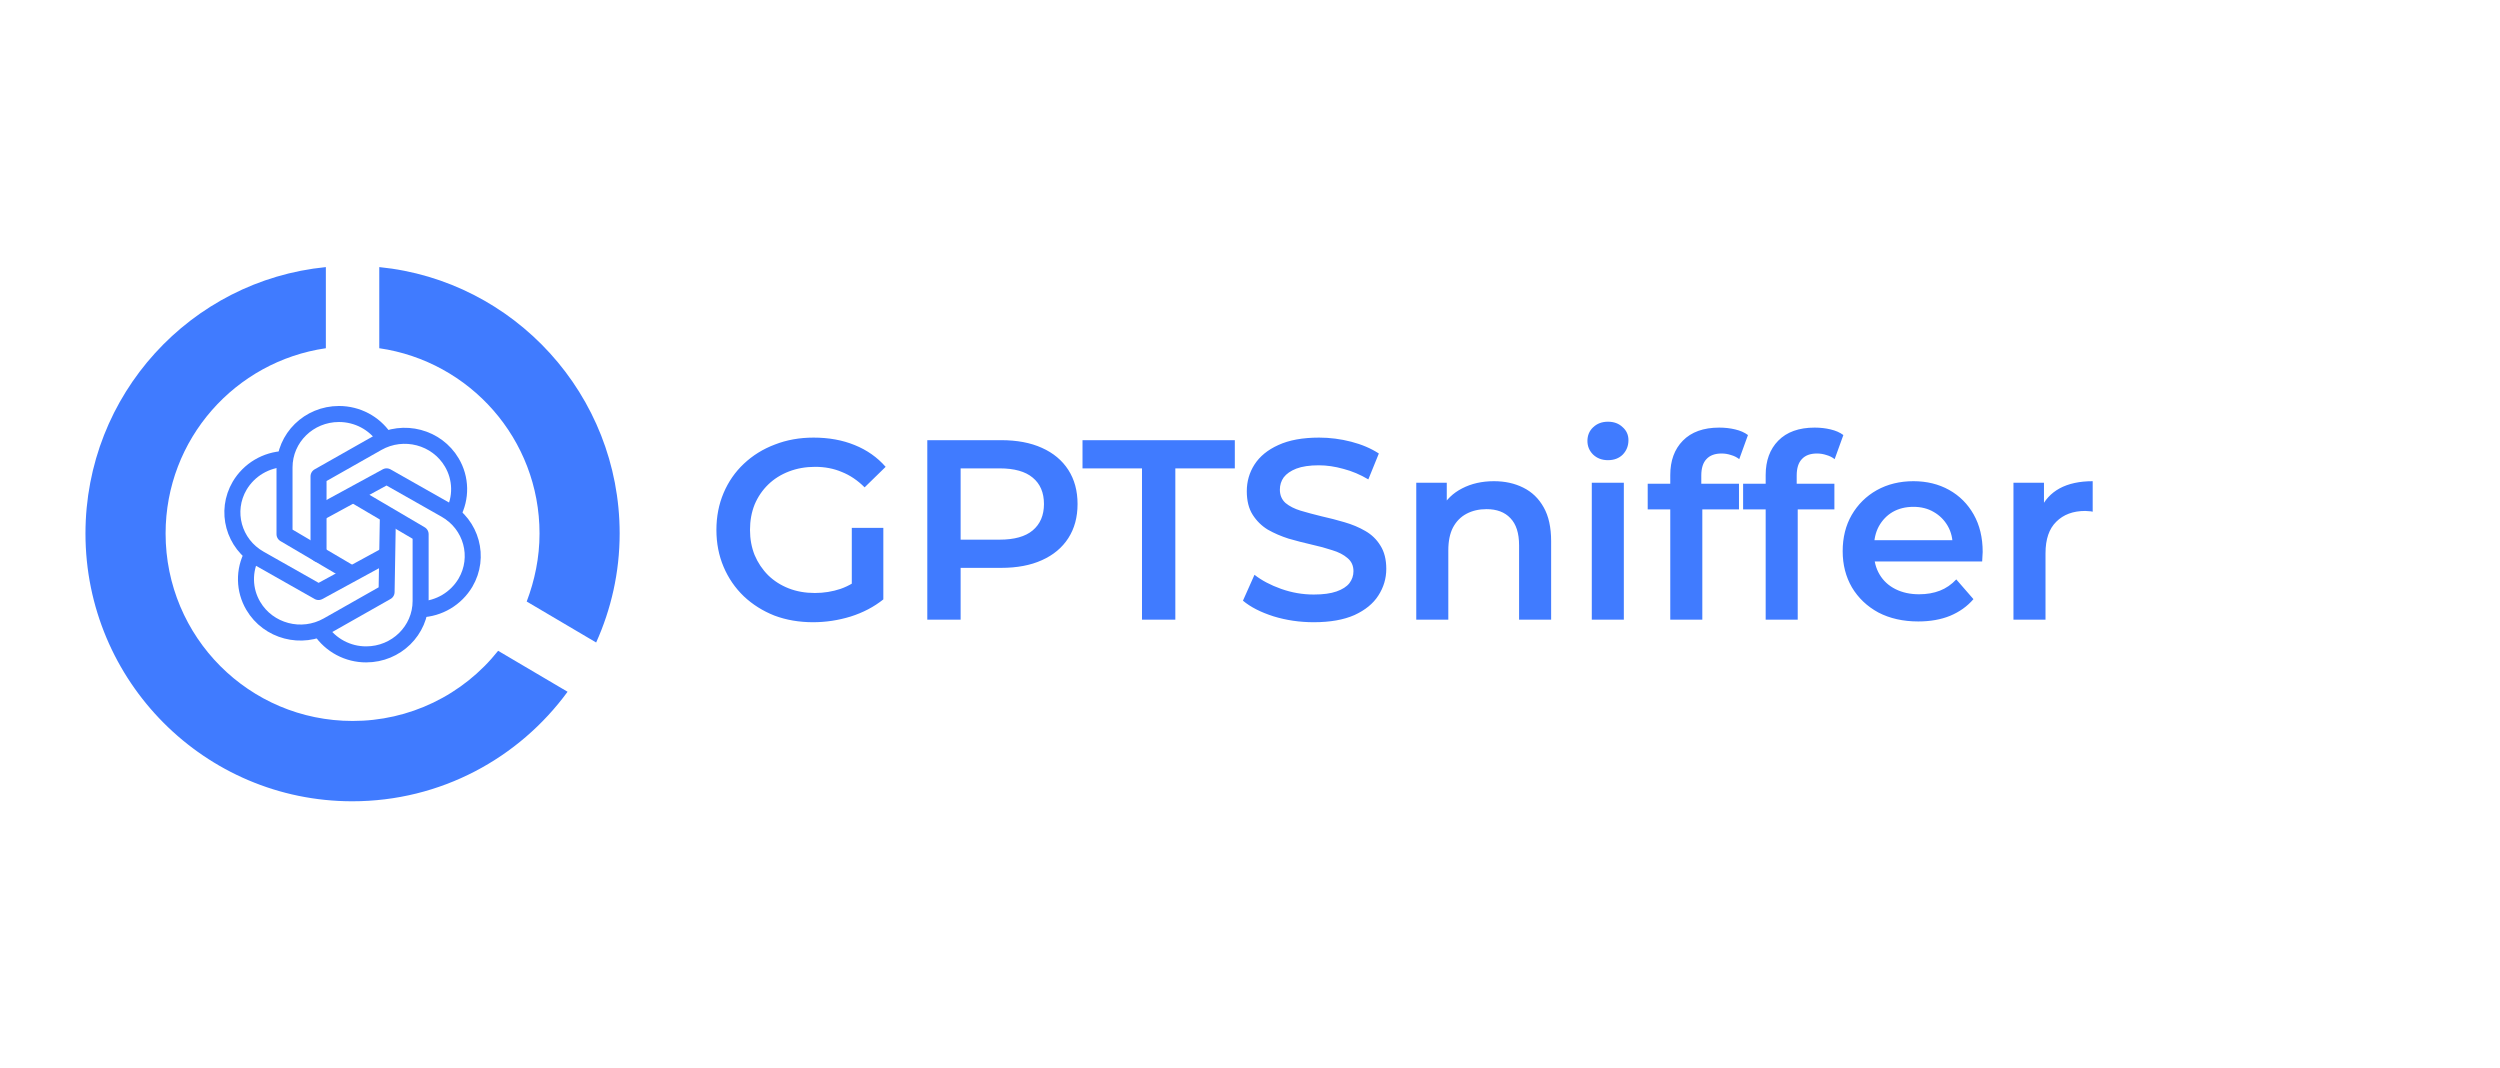 <svg width="234" height="100" viewBox="0 0 234 100" fill="none" xmlns="http://www.w3.org/2000/svg">
<path d="M76.104 58.24C74.792 58.24 73.584 58.032 72.48 57.616C71.392 57.184 70.44 56.584 69.624 55.816C68.808 55.032 68.176 54.112 67.728 53.056C67.28 52 67.056 50.848 67.056 49.6C67.056 48.352 67.28 47.2 67.728 46.144C68.176 45.088 68.808 44.176 69.624 43.408C70.456 42.624 71.424 42.024 72.528 41.608C73.632 41.176 74.84 40.96 76.152 40.96C77.576 40.96 78.856 41.192 79.992 41.656C81.144 42.12 82.112 42.8 82.896 43.696L80.928 45.616C80.272 44.96 79.56 44.48 78.792 44.176C78.04 43.856 77.208 43.696 76.296 43.696C75.416 43.696 74.6 43.84 73.848 44.128C73.096 44.416 72.448 44.824 71.904 45.352C71.36 45.88 70.936 46.504 70.632 47.224C70.344 47.944 70.2 48.736 70.2 49.6C70.2 50.448 70.344 51.232 70.632 51.952C70.936 52.672 71.36 53.304 71.904 53.848C72.448 54.376 73.088 54.784 73.824 55.072C74.56 55.36 75.376 55.504 76.272 55.504C77.104 55.504 77.904 55.376 78.672 55.12C79.456 54.848 80.2 54.4 80.904 53.776L82.68 56.104C81.8 56.808 80.776 57.344 79.608 57.712C78.456 58.064 77.288 58.24 76.104 58.24ZM79.728 55.696V49.408H82.68V56.104L79.728 55.696ZM86.795 58V41.2H93.707C95.195 41.2 96.467 41.44 97.523 41.92C98.595 42.4 99.419 43.088 99.995 43.984C100.571 44.88 100.859 45.944 100.859 47.176C100.859 48.408 100.571 49.472 99.995 50.368C99.419 51.264 98.595 51.952 97.523 52.432C96.467 52.912 95.195 53.152 93.707 53.152H88.523L89.915 51.688V58H86.795ZM89.915 52.024L88.523 50.512H93.563C94.939 50.512 95.971 50.224 96.659 49.648C97.363 49.056 97.715 48.232 97.715 47.176C97.715 46.104 97.363 45.28 96.659 44.704C95.971 44.128 94.939 43.84 93.563 43.84H88.523L89.915 42.304V52.024ZM106.891 58V43.84H101.323V41.2H115.579V43.84H110.011V58H106.891ZM122.964 58.24C121.652 58.24 120.396 58.056 119.196 57.688C117.996 57.304 117.044 56.816 116.34 56.224L117.42 53.8C118.092 54.328 118.924 54.768 119.916 55.12C120.908 55.472 121.924 55.648 122.964 55.648C123.844 55.648 124.556 55.552 125.1 55.36C125.644 55.168 126.044 54.912 126.3 54.592C126.556 54.256 126.684 53.88 126.684 53.464C126.684 52.952 126.5 52.544 126.132 52.24C125.764 51.92 125.284 51.672 124.692 51.496C124.116 51.304 123.468 51.128 122.748 50.968C122.044 50.808 121.332 50.624 120.612 50.416C119.908 50.192 119.26 49.912 118.668 49.576C118.092 49.224 117.62 48.76 117.252 48.184C116.884 47.608 116.7 46.872 116.7 45.976C116.7 45.064 116.94 44.232 117.42 43.48C117.916 42.712 118.66 42.104 119.652 41.656C120.66 41.192 121.932 40.96 123.468 40.96C124.476 40.96 125.476 41.088 126.468 41.344C127.46 41.6 128.324 41.968 129.06 42.448L128.076 44.872C127.324 44.424 126.548 44.096 125.748 43.888C124.948 43.664 124.18 43.552 123.444 43.552C122.58 43.552 121.876 43.656 121.332 43.864C120.804 44.072 120.412 44.344 120.156 44.68C119.916 45.016 119.796 45.4 119.796 45.832C119.796 46.344 119.972 46.76 120.324 47.08C120.692 47.384 121.164 47.624 121.74 47.8C122.332 47.976 122.988 48.152 123.708 48.328C124.428 48.488 125.14 48.672 125.844 48.88C126.564 49.088 127.212 49.36 127.788 49.696C128.38 50.032 128.852 50.488 129.204 51.064C129.572 51.64 129.756 52.368 129.756 53.248C129.756 54.144 129.508 54.976 129.012 55.744C128.532 56.496 127.788 57.104 126.78 57.568C125.772 58.016 124.5 58.24 122.964 58.24ZM139.834 45.04C140.858 45.04 141.77 45.24 142.57 45.64C143.386 46.04 144.026 46.656 144.49 47.488C144.954 48.304 145.186 49.36 145.186 50.656V58H142.186V51.04C142.186 49.904 141.914 49.056 141.37 48.496C140.842 47.936 140.098 47.656 139.138 47.656C138.434 47.656 137.81 47.8 137.266 48.088C136.722 48.376 136.298 48.808 135.994 49.384C135.706 49.944 135.562 50.656 135.562 51.52V58H132.562V45.184H135.418V48.64L134.914 47.584C135.362 46.768 136.01 46.144 136.858 45.712C137.722 45.264 138.714 45.04 139.834 45.04ZM148.991 58V45.184H151.991V58H148.991ZM150.503 43.072C149.943 43.072 149.479 42.896 149.111 42.544C148.759 42.192 148.583 41.768 148.583 41.272C148.583 40.76 148.759 40.336 149.111 40C149.479 39.648 149.943 39.472 150.503 39.472C151.063 39.472 151.519 39.64 151.871 39.976C152.239 40.296 152.423 40.704 152.423 41.2C152.423 41.728 152.247 42.176 151.895 42.544C151.543 42.896 151.079 43.072 150.503 43.072ZM156.337 58V44.464C156.337 43.12 156.729 42.048 157.513 41.248C158.313 40.432 159.449 40.024 160.921 40.024C161.449 40.024 161.945 40.08 162.409 40.192C162.889 40.304 163.289 40.48 163.609 40.72L162.793 42.976C162.569 42.8 162.313 42.672 162.025 42.592C161.737 42.496 161.441 42.448 161.137 42.448C160.513 42.448 160.041 42.624 159.721 42.976C159.401 43.312 159.241 43.824 159.241 44.512V45.952L159.337 47.296V58H156.337ZM154.225 47.68V45.28H162.769V47.68H154.225ZM165.267 58V44.464C165.267 43.12 165.659 42.048 166.443 41.248C167.243 40.432 168.379 40.024 169.851 40.024C170.379 40.024 170.875 40.08 171.339 40.192C171.819 40.304 172.219 40.48 172.539 40.72L171.723 42.976C171.499 42.8 171.243 42.672 170.955 42.592C170.667 42.496 170.371 42.448 170.067 42.448C169.443 42.448 168.971 42.624 168.651 42.976C168.331 43.312 168.171 43.824 168.171 44.512V45.952L168.267 47.296V58H165.267ZM163.155 47.68V45.28H171.699V47.68H163.155ZM179.555 58.168C178.131 58.168 176.883 57.888 175.811 57.328C174.755 56.752 173.931 55.968 173.339 54.976C172.763 53.984 172.475 52.856 172.475 51.592C172.475 50.312 172.755 49.184 173.315 48.208C173.891 47.216 174.675 46.44 175.667 45.88C176.675 45.32 177.819 45.04 179.099 45.04C180.347 45.04 181.459 45.312 182.435 45.856C183.411 46.4 184.179 47.168 184.739 48.16C185.299 49.152 185.579 50.32 185.579 51.664C185.579 51.792 185.571 51.936 185.555 52.096C185.555 52.256 185.547 52.408 185.531 52.552H174.851V50.56H183.947L182.771 51.184C182.787 50.448 182.635 49.8 182.315 49.24C181.995 48.68 181.555 48.24 180.995 47.92C180.451 47.6 179.819 47.44 179.099 47.44C178.363 47.44 177.715 47.6 177.155 47.92C176.611 48.24 176.179 48.688 175.859 49.264C175.555 49.824 175.403 50.488 175.403 51.256V51.736C175.403 52.504 175.579 53.184 175.931 53.776C176.283 54.368 176.779 54.824 177.419 55.144C178.059 55.464 178.795 55.624 179.627 55.624C180.347 55.624 180.995 55.512 181.571 55.288C182.147 55.064 182.659 54.712 183.107 54.232L184.715 56.08C184.139 56.752 183.411 57.272 182.531 57.64C181.667 57.992 180.675 58.168 179.555 58.168ZM188.46 58V45.184H191.316V48.712L190.98 47.68C191.364 46.816 191.964 46.16 192.78 45.712C193.612 45.264 194.644 45.04 195.876 45.04V47.896C195.748 47.864 195.628 47.848 195.516 47.848C195.404 47.832 195.292 47.824 195.18 47.824C194.044 47.824 193.14 48.16 192.468 48.832C191.796 49.488 191.46 50.472 191.46 51.784V58H188.46Z" fill="#407BFF"/>
<path d="M35.5 25V32.594C43.975 33.822 50.5 41.09 50.5 49.937C50.5 52.193 50.05 54.323 49.3 56.303L55.8 60.138C57.2 57.03 58 53.571 58 49.937C58 36.955 48.125 26.253 35.5 25ZM33 67.481C23.325 67.481 15.5 59.637 15.5 49.937C15.5 41.09 22.025 33.822 30.5 32.594V25C17.85 26.253 8 36.93 8 49.937C8 63.772 19.175 75 32.975 75C41.25 75 48.575 70.965 53.125 64.749L46.625 60.915C44.994 62.968 42.922 64.624 40.562 65.761C38.203 66.898 35.618 67.486 33 67.481Z" fill="#407BFF"/>
<path d="M32.681 53.562L26.631 50V43.75C26.631 40.987 28.913 38.75 31.726 38.75C33.473 38.75 35.014 39.612 35.933 40.926" stroke="#407BFF" stroke-width="1.5" stroke-linecap="round" stroke-linejoin="round"/>
<path d="M30 58.975C30.47 59.677 31.106 60.252 31.852 60.649C32.598 61.046 33.43 61.253 34.275 61.25C37.087 61.25 39.37 59.013 39.37 56.25V50L33.2 46.371" stroke="#407BFF" stroke-width="1.5" stroke-linecap="round" stroke-linejoin="round"/>
<path d="M29.815 51.875V44.587L35.33 41.462C37.767 40.081 40.884 40.9 42.291 43.291C42.722 44.02 42.958 44.848 42.974 45.695C42.991 46.542 42.788 47.378 42.386 48.124" stroke="#407BFF" stroke-width="1.5" stroke-linecap="round" stroke-linejoin="round"/>
<path d="M23.612 51.875C23.21 52.62 23.007 53.457 23.024 54.304C23.04 55.15 23.275 55.978 23.706 56.708C25.114 59.099 28.231 59.917 30.669 58.538L36.184 55.413L36.304 48.417" stroke="#407BFF" stroke-width="1.5" stroke-linecap="round" stroke-linejoin="round"/>
<path d="M39.37 57.037C40.222 57.004 41.052 56.759 41.785 56.323C42.518 55.887 43.13 55.275 43.566 54.542C44.973 52.151 44.138 49.092 41.701 47.712L36.185 44.587L29.861 48.031" stroke="#407BFF" stroke-width="1.5" stroke-linecap="round" stroke-linejoin="round"/>
<path d="M26.631 42.962C25.779 42.995 24.949 43.241 24.215 43.676C23.482 44.112 22.87 44.724 22.434 45.457C21.026 47.849 21.861 50.907 24.299 52.287L29.815 55.412L36.125 51.975" stroke="#407BFF" stroke-width="1.5" stroke-linecap="round" stroke-linejoin="round"/>
</svg>
